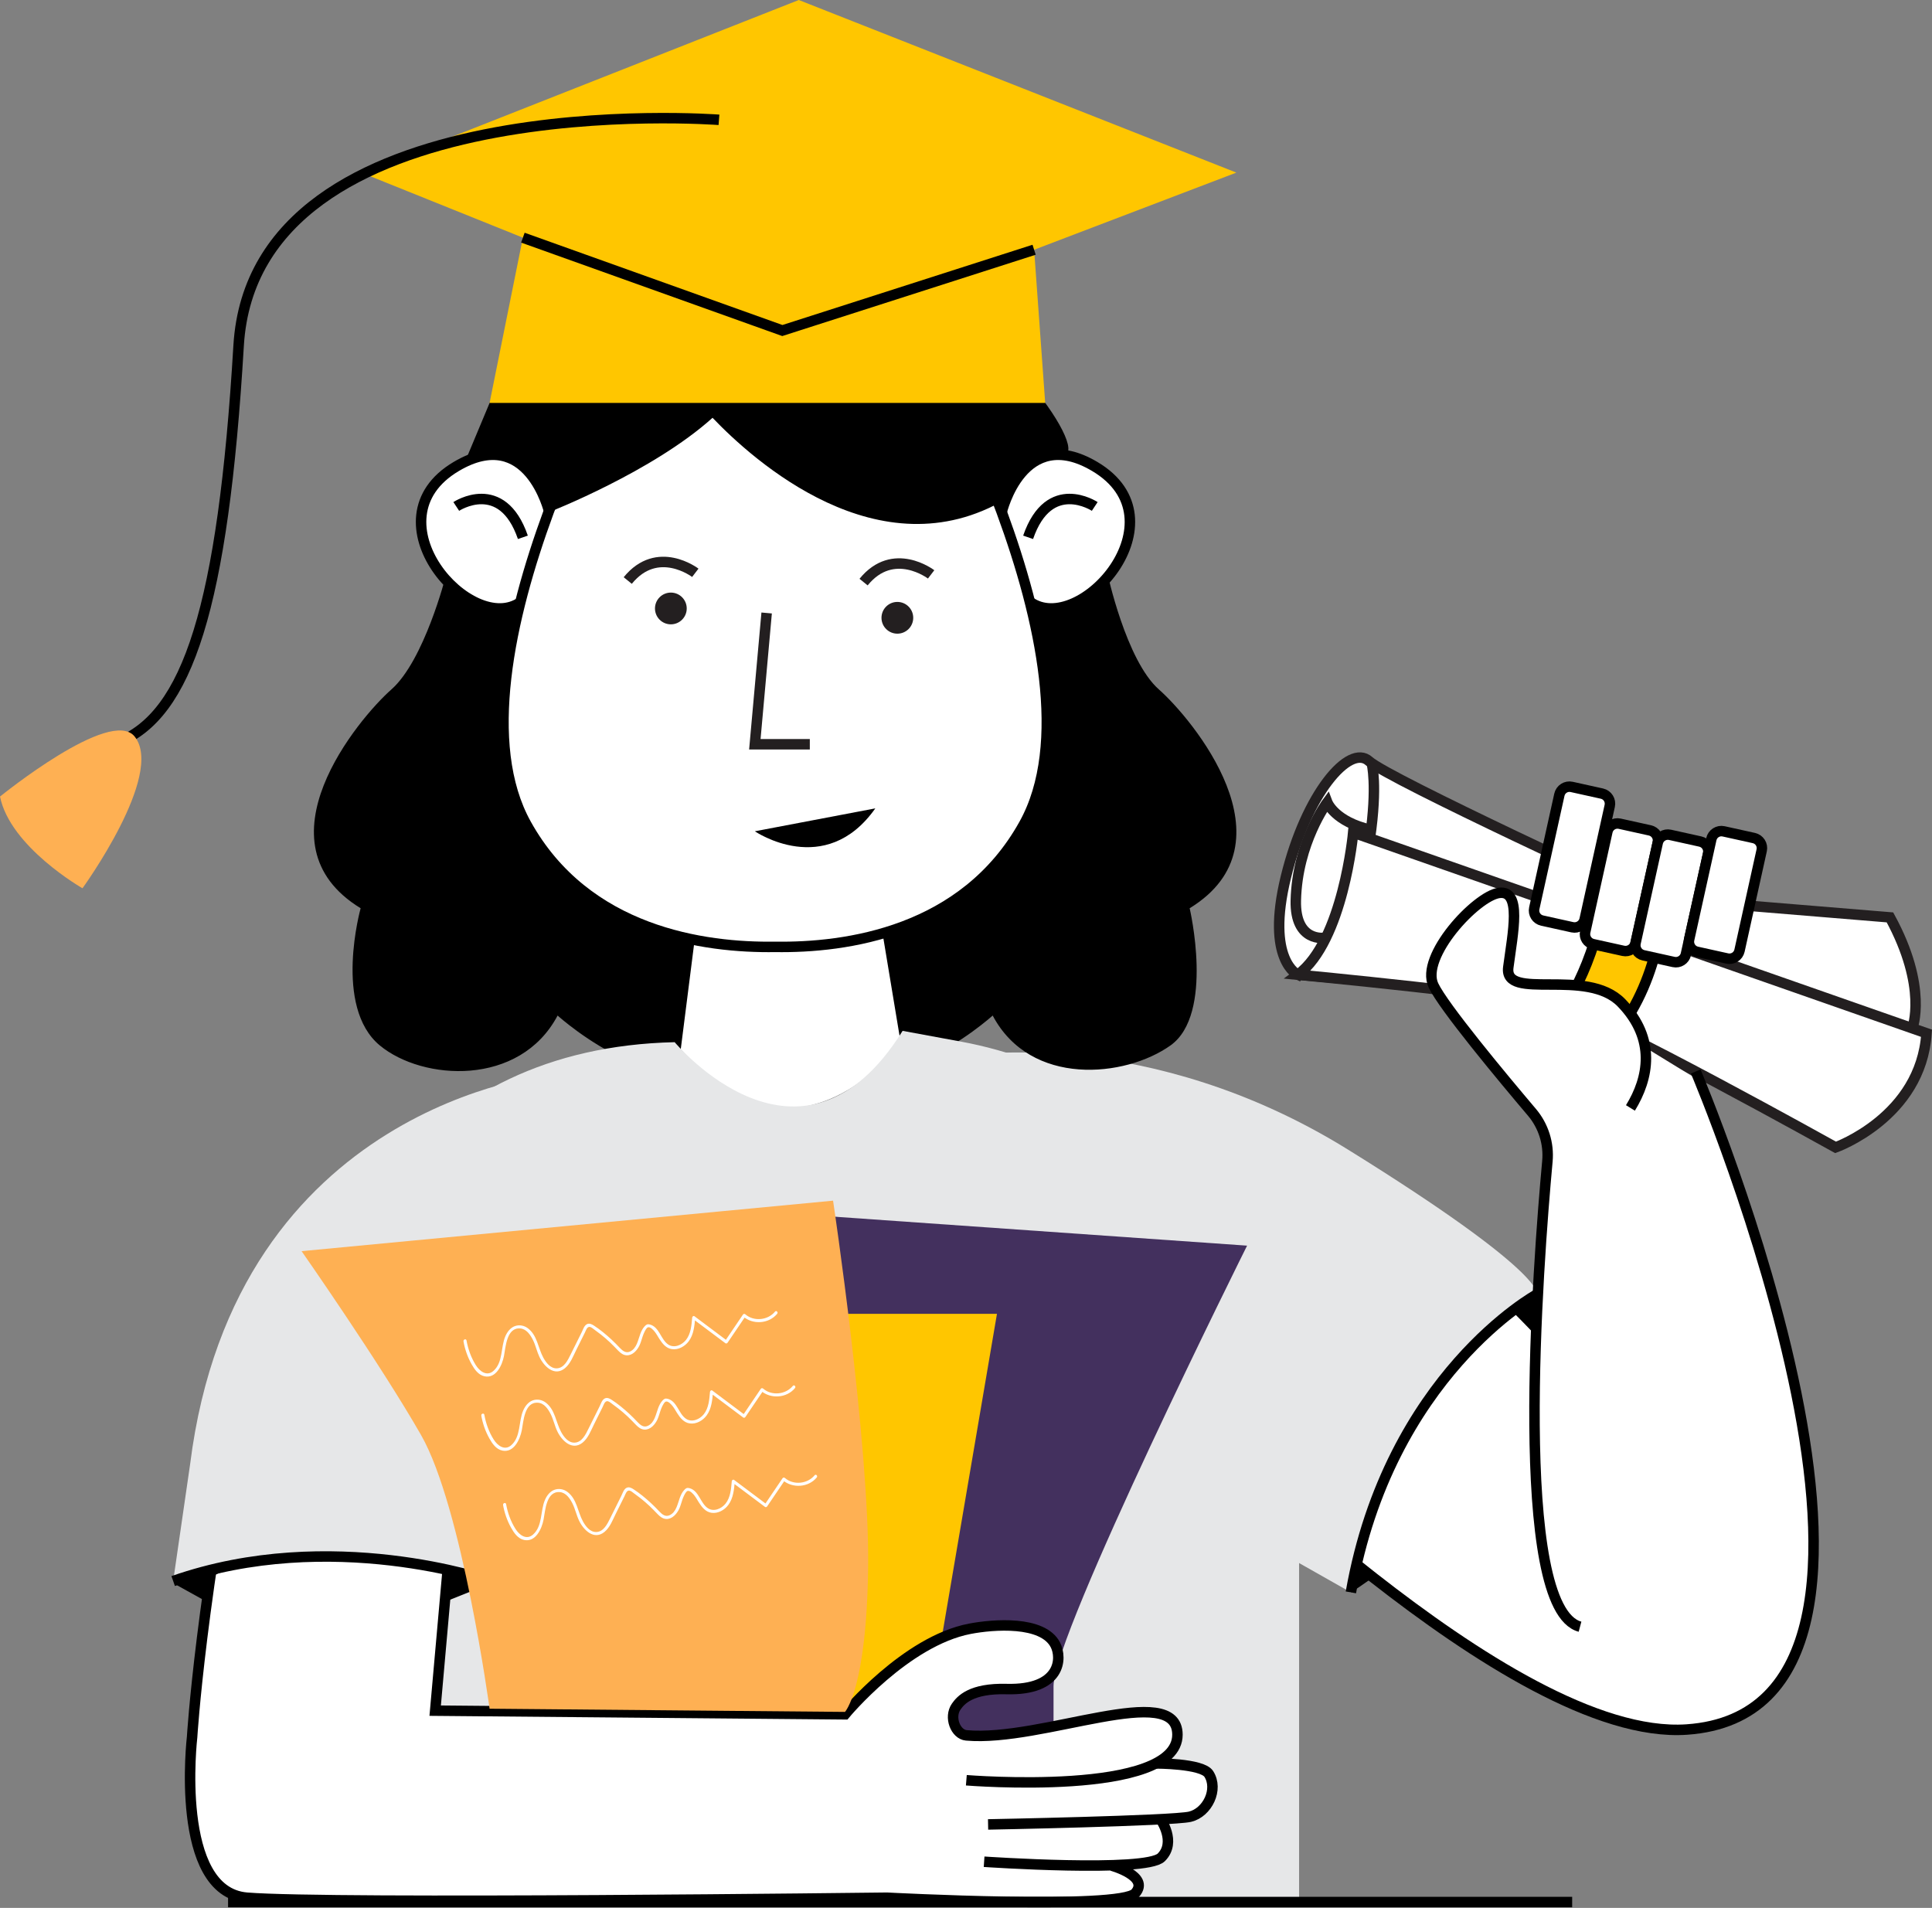 <svg width="184.535" height="182.239" viewBox="0 0 184.535 182.239" fill="none" xmlns="http://www.w3.org/2000/svg" xmlns:xlink="http://www.w3.org/1999/xlink">
	<rect x="0" y="0" width="184.535" height="182.239" fill="#808080" stroke="none"/>
	<desc>
			Created with Pixso.
	</desc>
	<defs/>
	<path id="Vector" d="M146.813 123.629C146.813 123.629 133.136 131.617 129.03 152.099C129.03 152.099 146.17 141.935 146.813 123.629Z" fill-rule="nonzero" fill="#000000"/>
	<path id="Vector" d="M123.965 93.103C123.965 93.103 120.876 91.743 122.822 83.767C124.767 75.791 128.901 71.008 130.765 72.702C132.626 74.397 157.176 85.704 157.176 85.704L180.518 87.626C184.187 94.351 182.651 98.215 182.651 98.215L123.967 93.1L123.965 93.103Z" fill-rule="nonzero" fill="#FFFFFF"/>
	<path id="Vector" d="M122.822 83.767C124.767 75.791 128.901 71.008 130.765 72.702C132.626 74.397 157.176 85.704 157.176 85.704L180.518 87.626C184.187 94.351 182.651 98.215 182.651 98.215L123.967 93.1L123.965 93.103C123.965 93.103 120.876 91.743 122.822 83.767Z" stroke="#231F20"/>
	<path id="Vector" d="M149.283 96.246C153.364 97.363 175.328 109.595 175.328 109.595C175.328 109.595 183.48 106.696 184.011 98.694L129.251 79.526C129.251 79.526 128.303 89.894 123.962 93.1C123.962 93.1 145.198 95.128 149.283 96.243L149.283 96.246Z" fill-rule="nonzero" fill="#FFFFFF"/>
	<path id="Vector" d="M175.328 109.595C175.328 109.595 183.48 106.696 184.011 98.694L129.251 79.526C129.251 79.526 128.303 89.894 123.962 93.1C123.962 93.1 145.198 95.128 149.283 96.243L149.283 96.246C153.364 97.363 175.328 109.595 175.328 109.595Z" stroke="#231F20"/>
	<path id="Vector" d="M131.021 72.899C131.021 72.899 131.593 75.005 130.847 80.084" stroke="#231F20"/>
	<path id="Vector" d="M149.224 96.518C149.224 96.518 153.127 91.067 153.268 83.892L158.831 85.84C158.831 85.84 158.965 92.974 154.252 98.912L149.224 96.518Z" fill-rule="nonzero" fill="#FFC600"/>
	<path id="Vector" d="M153.268 83.892L158.831 85.84C158.831 85.84 158.965 92.974 154.252 98.912L149.224 96.518C149.224 96.518 153.127 91.067 153.268 83.892Z" stroke="#000000"/>
	<path id="Vector" d="M126.547 89.572C126.547 89.572 123.676 90.065 123.77 86.009C123.899 80.479 126.774 76.632 126.774 76.632C126.774 76.632 127.476 78.498 130.957 79.268" stroke="#231F20"/>
	<path id="Vector" d="M144.137 124.972L146.82 126.976C146.82 126.976 147.919 109.879 147.616 108.968C147.311 108.057 141.044 100.067 141.044 100.067C141.044 100.067 135.98 94.013 136.405 93.248C136.83 92.483 138.68 87.406 141.602 86.246C141.602 86.246 144.215 84.422 144.41 86.246C144.602 88.07 143.91 92.694 144.072 93.103C144.233 93.511 144.672 94.187 146.337 94.22C148.001 94.253 154.712 93.687 155.953 97.328C157.195 100.968 157.209 100.088 157.209 100.088L162.223 103.163C162.223 103.163 166.617 114.146 168.286 120.047C169.957 125.948 173.215 138.527 173.112 147.569C173.009 156.611 169.718 162.873 164.164 164.62C157.845 166.605 148.836 162.657 142.867 158.902C136.898 155.146 129.544 149.555 129.544 149.555C129.544 149.555 130.692 136.483 144.137 124.972Z" fill-rule="nonzero" fill="#FFFFFF"/>
	<path id="Vector" d="M161.967 102.346C161.967 102.346 187.855 163.333 161.127 165.199C143.931 166.399 114.224 134.882 113.878 136.525C113.878 136.525 100.309 118.362 109.719 107.851C119.129 97.339 146.823 126.979 146.823 126.979" stroke="#000000"/>
	<path id="Vector" d="M92.298 100.823C92.298 100.823 109.721 97.999 128.753 109.806C147.776 121.608 146.813 123.629 146.813 123.629C146.813 123.629 131.873 131.328 129.03 152.099L106.076 139.1C106.076 139.1 85.591 118.087 92.298 100.823Z" fill-rule="nonzero" fill="#E6E7E8"/>
	<path id="Vector" d="M146.813 123.629C146.813 123.629 132.699 131.307 129.03 152.099" stroke="#000000"/>
	<path id="Vector" d="M148.944 75.911L146.545 86.757C146.428 87.287 146.763 87.812 147.293 87.929L150.183 88.569C150.714 88.686 151.239 88.351 151.356 87.821L153.754 76.975C153.872 76.445 153.537 75.92 153.007 75.803L150.116 75.163C149.586 75.046 149.061 75.381 148.944 75.911Z" fill-rule="nonzero" fill="#FFFFFF"/>
	<path id="Vector" d="M148.944 75.911C149.061 75.381 149.586 75.046 150.116 75.163L153.007 75.803C153.537 75.92 153.872 76.445 153.754 76.975L151.356 87.821C151.239 88.351 150.714 88.686 150.183 88.569L147.293 87.929C146.763 87.812 146.428 87.287 146.545 86.757L148.944 75.911Z" stroke="#000000"/>
	<path id="Vector" d="M153.531 79.426L151.411 89.01C151.294 89.541 151.629 90.066 152.159 90.183L155.049 90.822C155.58 90.939 156.105 90.605 156.222 90.074L158.342 80.49C158.459 79.959 158.124 79.434 157.594 79.317L154.704 78.678C154.173 78.56 153.648 78.895 153.531 79.426Z" fill-rule="nonzero" fill="#FFFFFF"/>
	<path id="Vector" d="M153.531 79.426C153.648 78.895 154.173 78.56 154.704 78.678L157.594 79.317C158.124 79.434 158.459 79.959 158.342 80.49L156.222 90.074C156.105 90.605 155.58 90.939 155.049 90.822L152.159 90.183C151.629 90.066 151.294 89.541 151.411 89.01L153.531 79.426Z" stroke="#000000"/>
	<path id="Vector" d="M158.34 80.489L156.22 90.074C156.103 90.605 156.438 91.129 156.968 91.247L159.858 91.886C160.389 92.003 160.914 91.668 161.031 91.138L163.151 81.553C163.268 81.023 162.933 80.498 162.403 80.381L159.513 79.741C158.982 79.624 158.457 79.959 158.34 80.489Z" fill-rule="nonzero" fill="#FFFFFF"/>
	<path id="Vector" d="M158.34 80.489C158.457 79.959 158.982 79.624 159.513 79.741L162.403 80.381C162.933 80.498 163.268 81.023 163.151 81.553L161.031 91.138C160.914 91.668 160.389 92.003 159.858 91.886L156.968 91.247C156.438 91.129 156.103 90.605 156.22 90.074L158.34 80.489Z" stroke="#000000"/>
	<path id="Vector" d="M163.458 80.156L161.338 89.741C161.221 90.271 161.556 90.796 162.086 90.913L164.976 91.553C165.507 91.67 166.032 91.335 166.149 90.805L168.268 81.22C168.386 80.69 168.051 80.165 167.521 80.047L164.63 79.408C164.1 79.291 163.575 79.626 163.458 80.156Z" fill-rule="nonzero" fill="#FFFFFF"/>
	<path id="Vector" d="M163.458 80.156C163.575 79.626 164.1 79.291 164.63 79.408L167.521 80.047C168.051 80.165 168.386 80.69 168.268 81.22L166.149 90.805C166.032 91.335 165.507 91.67 164.976 91.553L162.086 90.913C161.556 90.796 161.221 90.271 161.338 89.741L163.458 80.156Z" stroke="#000000"/>
	<path id="Vector" d="M155.731 105.827C157.482 102.985 158.209 99.248 154.881 95.795C151.552 92.344 143.626 95.699 144.065 92.389C144.501 89.077 145.377 84.997 143.189 85.288C141.001 85.579 135.605 91.359 136.919 94.128C137.884 96.163 143.438 102.837 146.32 106.24C147.424 107.543 147.956 109.226 147.799 110.928C146.909 120.617 144.374 153.637 150.916 155.378" stroke="#000000"/>
	<path id="Vector" d="M110.691 65.853C107.548 63.081 105.766 54.713 105.766 54.713C102.668 59.424 98.382 57.405 98.382 57.405C98.382 57.405 79.144 73.289 78.139 75.902C77.637 77.207 75.329 81.272 74.038 85.972C72.75 81.272 70.44 77.207 69.938 75.902C68.933 73.289 49.345 57.354 49.345 57.354C49.345 57.354 46.286 59.652 42.568 55.053C42.568 55.053 40.526 63.083 37.383 65.855C34.24 68.628 24.273 80.526 34.447 86.753C34.447 86.753 31.811 96.159 36.278 99.858C40.362 103.241 49.643 103.832 53.26 97.001C53.26 97.001 64.837 107.538 72.01 99.858C72.919 98.884 73.578 97.814 74.038 96.682C74.498 97.814 75.158 98.884 76.066 99.858C83.24 107.538 94.816 97.001 94.816 97.001C98.433 103.834 107.478 102.933 111.799 99.858C116.01 96.863 113.63 86.753 113.63 86.753C123.801 80.524 113.834 68.625 110.693 65.855L110.691 65.853Z" fill-rule="nonzero" fill="#000000"/>
	<path id="Vector" d="M100.543 43.631C96.447 44.554 95.687 49.45 95.68 49.488C95.377 48.863 95.055 48.253 94.708 47.661C94.708 47.661 86.671 34.266 81.045 34.399C75.418 34.533 60.816 30.648 54.384 44.716L50.741 53.819C50.741 53.819 50.6 54.194 50.387 54.861L52.288 48.309C52.288 48.309 50.358 43.098 46.763 43.455C46.763 43.455 40.39 44.624 40.221 49.495C40.052 54.363 44.357 59.447 49.589 57.609C47.69 64.895 45.878 78.69 57.26 86.232C57.26 86.232 63.52 89.269 65.855 89.68L64.44 99.543C64.44 99.543 70.616 107.717 77.974 105.421C77.974 105.421 83.472 104.116 86.209 98.464L84.779 89.011C84.779 89.011 100.576 84.237 99.987 68.562C99.987 68.562 99.853 63.44 98.452 57.539C105.109 59.21 107.973 52.854 107.923 50.049C107.876 47.244 104.656 42.704 100.543 43.631Z" fill-rule="nonzero" fill="#FFFFFF"/>
	<path id="Vector" d="M65.856 89.68L64.442 100.823" stroke="#000000"/>
	<path id="Vector" d="M84.781 89.011L86.641 100.222" stroke="#000000"/>
	<path id="Vector" d="M86.211 98.464L91.753 99.485C110.487 102.935 124.084 119.265 124.084 138.314L124.084 181.264L28.808 181.264L28.808 138.839C28.808 118.524 40.223 100.091 64.442 99.546C64.442 99.546 76.498 114.059 86.211 98.466L86.211 98.464Z" fill-rule="nonzero" fill="#E6E7E8"/>
	<path id="Vector" d="M63.05 165.559L76.174 115.968L119.115 118.981C119.115 118.981 100.63 156.05 100.628 161.059L100.628 166.066L63.05 165.559Z" fill-rule="nonzero" fill="#43305E"/>
	<path id="Vector" d="M63.158 125.493L95.225 125.493L87.857 168.713L60.595 168.713C60.595 168.713 63.515 128.117 63.158 125.493Z" fill-rule="nonzero" fill="#FFC600"/>
	<path id="Vector" d="M19.755 152.998L16.666 151.285C16.666 151.285 19.487 149.01 29.602 148.811C29.602 148.811 40.453 148.459 46.763 151.289L42.488 153.001C42.488 153.001 26.384 154.712 19.752 153.001L19.755 152.998Z" fill-rule="nonzero" fill="#000000"/>
	<path id="Vector" d="M60.921 30.491C60.921 30.491 41.77 63.447 50.258 78.718C55.992 89.037 67.299 90.546 74.038 90.443C80.775 90.546 92.084 89.037 97.818 78.718C106.306 63.447 87.155 30.491 87.155 30.491L60.921 30.491Z" stroke="#000000"/>
	<path id="Vector" d="M95.68 48.908C95.68 48.908 97.666 40.469 104.564 44.556C113.151 49.64 103.13 60.91 98.363 57.478" stroke="#000000"/>
	<path id="Vector" d="M104.564 48.375C104.564 48.375 100.21 45.495 98.201 51.323" stroke="#000000"/>
	<path id="Vector" d="M52.464 48.908C52.464 48.908 50.478 40.469 43.58 44.556C34.993 49.64 45.014 60.91 49.781 57.478" stroke="#000000"/>
	<path id="Vector" d="M43.58 48.375C43.58 48.375 47.934 45.495 49.943 51.323" stroke="#000000"/>
	<path id="Vector" d="M42.735 150.123L41.531 163.674L80.676 164.023C80.676 164.023 86.169 157.195 89.988 156.644C89.988 156.644 99.433 152.958 100.771 157.392C101.63 160.233 100.447 160.54 98.426 160.796C96.405 161.052 91.427 161.566 91.298 163.279C91.201 164.559 91.063 165.422 92.297 165.753C93.53 166.084 96.255 165.943 97.807 165.676C99.361 165.408 107.132 163.793 107.132 163.793C107.132 163.793 112.376 163.298 112.287 165.15C112.198 167.002 110.94 168.361 110.94 168.361C110.94 168.361 115.864 168.284 115.768 170.992C115.768 170.992 115.895 173.805 111.005 174.021C111.005 174.021 111.315 174.42 111.414 175.37C111.512 176.321 111.057 178.013 109.632 177.872C108.207 177.729 106.196 178.199 106.196 178.199C106.196 178.199 108.578 179.288 108.637 179.931C108.698 180.574 108.172 181.398 107.247 181.539C106.323 181.677 89.953 181.539 89.953 181.539L23.548 181.539C23.548 181.539 18.9 181.363 18.156 171.605L20.088 150.674C20.088 150.674 25.86 146.837 42.735 150.123Z" fill-rule="nonzero" fill="#FFFFFF"/>
	<path id="Vector" d="M110.381 168.436C110.381 168.436 114.806 168.427 115.456 169.441C116.399 170.91 115.336 173.126 113.665 173.528C111.994 173.929 94.377 174.265 94.377 174.265" stroke="#000000"/>
	<path id="Vector" d="M110.848 173.765C110.848 173.765 112.395 175.936 110.921 177.41C109.447 178.884 93.997 177.828 93.997 177.828" stroke="#000000"/>
	<path id="Vector" d="M106.196 178.203C106.196 178.203 109.848 179.21 108.44 180.828C107.034 182.445 84.723 181.264 84.723 181.264C84.723 181.264 31.585 181.919 23.581 181.264C16.607 180.694 18.349 165.913 18.349 165.913C18.349 165.913 19.152 152.425 23.581 130.657C23.581 130.657 35.63 118.934 44.472 130.657L41.566 163.397L80.711 163.746C80.711 163.746 86.504 156.749 92.636 155.576C94.861 155.148 99.602 154.773 100.806 157.115C101.459 158.383 101.342 161.47 96.14 161.333C92.741 161.244 91.765 162.392 91.335 163.005C90.626 164.016 91.262 165.664 92.3 165.758C99.515 166.413 112.458 160.509 112.463 165.69C112.468 171.69 92.3 170.044 92.3 170.044" stroke="#000000"/>
	<path id="Vector" d="M52.462 102.661L46.763 151.015C30.165 145.792 16.541 151.015 16.541 151.015L18.159 139.86C22.473 105.454 52.464 102.661 52.464 102.661L52.462 102.661Z" fill-rule="nonzero" fill="#E6E7E8"/>
	<path id="Vector" d="M46.763 151.017C46.763 151.017 31.613 145.74 16.541 151.017" stroke="#000000"/>
	<path id="Vector" d="M46.763 163.211C46.763 163.211 44.141 143.931 40.221 137.077C36.301 130.223 28.806 119.507 28.806 119.507L79.571 114.684C79.571 114.684 83.049 137.912 82.92 149.613C82.791 161.312 80.709 163.516 80.709 163.516L46.76 163.211L46.763 163.211Z" fill-rule="nonzero" fill="#FEB053"/>
	<path id="Vector" d="M44.268 128.117C44.404 128.88 44.66 129.617 45.038 130.295C45.315 130.793 45.69 131.34 46.286 131.462C47.385 131.687 47.967 130.392 48.136 129.525C48.305 128.659 48.382 126.782 49.694 126.889C50.288 126.939 50.666 127.509 50.906 127.993C51.164 128.514 51.277 129.087 51.525 129.61C51.953 130.514 52.953 131.509 53.955 130.692C54.481 130.263 54.741 129.549 55.032 128.962C55.211 128.605 55.387 128.246 55.565 127.889C55.666 127.685 55.769 127.481 55.87 127.277C55.962 127.091 56.067 126.69 56.356 126.746C56.506 126.777 56.701 126.955 56.823 127.042C57.013 127.178 57.201 127.317 57.384 127.462C57.687 127.702 57.98 127.955 58.262 128.218C58.544 128.481 58.795 128.756 59.06 129.023C59.276 129.241 59.53 129.441 59.851 129.455C60.426 129.483 60.87 128.964 61.091 128.49C61.217 128.218 61.288 127.925 61.386 127.641C61.438 127.493 61.492 127.345 61.565 127.204C61.628 127.084 61.75 126.831 61.891 126.782C62.116 126.704 62.435 127.073 62.548 127.218C62.71 127.427 62.837 127.662 62.978 127.885C63.264 128.335 63.619 128.788 64.184 128.866C64.802 128.953 65.421 128.601 65.783 128.117C66.264 127.472 66.337 126.622 66.403 125.847L66.182 125.974C67.219 126.751 68.257 127.528 69.292 128.305C69.358 128.354 69.452 128.312 69.494 128.253C70.067 127.408 70.639 126.561 71.212 125.716L70.982 125.746C71.914 126.556 73.444 126.451 74.233 125.488C74.353 125.343 74.146 125.134 74.026 125.282C73.343 126.113 72.01 126.251 71.191 125.54C71.116 125.474 71.015 125.488 70.961 125.57C70.388 126.415 69.815 127.263 69.243 128.108L69.445 128.056C68.407 127.279 67.37 126.502 66.334 125.725C66.236 125.652 66.121 125.753 66.114 125.852C66.053 126.577 65.992 127.399 65.52 127.99C65.133 128.476 64.388 128.805 63.82 128.42C63.109 127.939 62.98 126.751 62.076 126.514C61.844 126.453 61.734 126.509 61.569 126.69C61.382 126.894 61.262 127.145 61.163 127.401C60.936 127.997 60.828 128.793 60.177 129.096C59.778 129.281 59.471 129.025 59.206 128.749C58.94 128.472 58.678 128.197 58.396 127.939C57.875 127.46 57.314 126.99 56.718 126.608C56.528 126.486 56.297 126.371 56.072 126.476C55.8 126.603 55.694 126.983 55.572 127.23C55.218 127.946 54.861 128.662 54.506 129.375C54.234 129.922 53.882 130.68 53.173 130.701C52.575 130.718 52.152 130.152 51.894 129.68C51.392 128.756 51.324 127.554 50.425 126.875C50.068 126.605 49.608 126.514 49.18 126.666C48.753 126.819 48.455 127.211 48.274 127.624C47.814 128.676 48.063 130.129 47.129 130.948C46.498 131.502 45.812 130.981 45.448 130.396C44.998 129.678 44.709 128.868 44.559 128.035C44.526 127.85 44.242 127.927 44.275 128.112L44.268 128.117Z" fill-rule="nonzero" fill="#FFFFFF"/>
	<path id="Vector" d="M45.969 135.213C46.105 135.976 46.361 136.713 46.739 137.391C47.016 137.889 47.392 138.436 47.988 138.558C49.086 138.783 49.669 137.487 49.838 136.621C50.007 135.755 50.084 133.877 51.396 133.985C51.99 134.034 52.368 134.605 52.607 135.088C52.865 135.61 52.978 136.182 53.227 136.706C53.654 137.609 54.654 138.605 55.657 137.788C56.182 137.358 56.443 136.645 56.734 136.058C56.912 135.701 57.088 135.342 57.267 134.985C57.368 134.781 57.471 134.577 57.572 134.372C57.663 134.187 57.769 133.786 58.058 133.842C58.208 133.872 58.403 134.051 58.525 134.138C58.715 134.274 58.903 134.412 59.086 134.558C59.389 134.797 59.682 135.051 59.964 135.314C60.245 135.577 60.497 135.851 60.762 136.119C60.978 136.337 61.231 136.537 61.553 136.551C62.128 136.579 62.572 136.06 62.792 135.586C62.919 135.314 62.989 135.02 63.088 134.736C63.14 134.588 63.194 134.441 63.266 134.3C63.33 134.18 63.452 133.927 63.593 133.877C63.818 133.8 64.137 134.168 64.25 134.314C64.412 134.523 64.539 134.757 64.679 134.98C64.966 135.431 65.32 135.884 65.886 135.962C66.503 136.048 67.123 135.696 67.484 135.213C67.966 134.567 68.038 133.718 68.104 132.943L67.883 133.07C68.921 133.847 69.959 134.624 70.994 135.401C71.059 135.45 71.153 135.408 71.195 135.349C71.768 134.504 72.341 133.657 72.914 132.812L72.684 132.842C73.615 133.652 75.146 133.546 75.935 132.584C76.054 132.438 75.848 132.229 75.728 132.377C75.045 133.208 73.712 133.347 72.893 132.636C72.817 132.57 72.717 132.584 72.662 132.666C72.09 133.511 71.517 134.358 70.944 135.203L71.146 135.152C70.109 134.375 69.071 133.598 68.036 132.821C67.937 132.748 67.822 132.849 67.815 132.948C67.754 133.673 67.693 134.495 67.222 135.086C66.834 135.572 66.09 135.901 65.522 135.516C64.811 135.034 64.682 133.847 63.778 133.61C63.546 133.549 63.435 133.605 63.271 133.786C63.083 133.99 62.964 134.241 62.865 134.497C62.637 135.093 62.529 135.889 61.879 136.192C61.48 136.377 61.173 136.121 60.907 135.844C60.642 135.567 60.379 135.293 60.097 135.034C59.576 134.556 59.015 134.086 58.419 133.704C58.229 133.581 57.999 133.466 57.774 133.572C57.502 133.699 57.396 134.079 57.274 134.326C56.919 135.041 56.562 135.757 56.208 136.471C55.936 137.018 55.584 137.776 54.875 137.797C54.276 137.814 53.854 137.248 53.596 136.776C53.093 135.851 53.025 134.649 52.126 133.971C51.769 133.701 51.309 133.61 50.882 133.762C50.455 133.915 50.157 134.307 49.976 134.72C49.516 135.771 49.765 137.224 48.831 138.044C48.199 138.598 47.514 138.076 47.15 137.492C46.699 136.774 46.41 135.964 46.26 135.131C46.227 134.945 45.943 135.023 45.976 135.208L45.969 135.213Z" fill-rule="nonzero" fill="#FFFFFF"/>
	<path id="Vector" d="M48.049 143.75C48.185 144.513 48.441 145.25 48.819 145.928C49.096 146.426 49.471 146.973 50.068 147.095C51.166 147.32 51.748 146.024 51.917 145.158C52.086 144.292 52.164 142.414 53.476 142.522C54.07 142.572 54.447 143.142 54.687 143.625C54.945 144.147 55.058 144.719 55.307 145.243C55.734 146.146 56.734 147.142 57.736 146.325C58.262 145.895 58.522 145.182 58.813 144.595C58.992 144.238 59.168 143.879 59.346 143.522C59.447 143.318 59.55 143.114 59.651 142.91C59.743 142.724 59.849 142.323 60.137 142.379C60.288 142.41 60.482 142.588 60.604 142.675C60.795 142.811 60.982 142.95 61.166 143.095C61.468 143.334 61.762 143.588 62.043 143.851C62.325 144.114 62.576 144.388 62.841 144.656C63.057 144.874 63.311 145.074 63.632 145.088C64.207 145.116 64.651 144.597 64.872 144.123C64.999 143.851 65.069 143.557 65.168 143.273C65.219 143.126 65.273 142.978 65.346 142.837C65.409 142.717 65.531 142.464 65.672 142.414C65.898 142.337 66.217 142.705 66.329 142.851C66.492 143.06 66.618 143.295 66.759 143.518C67.045 143.968 67.4 144.421 67.966 144.499C68.583 144.586 69.203 144.233 69.564 143.75C70.045 143.104 70.118 142.255 70.184 141.48L69.963 141.607C71.001 142.384 72.038 143.161 73.073 143.938C73.139 143.987 73.233 143.945 73.275 143.886C73.848 143.041 74.421 142.194 74.993 141.349L74.763 141.379C75.695 142.189 77.225 142.083 78.014 141.121C78.134 140.975 77.927 140.767 77.808 140.914C77.125 141.745 75.791 141.884 74.972 141.173C74.897 141.107 74.796 141.121 74.742 141.203C74.169 142.048 73.597 142.896 73.024 143.741L73.226 143.689C72.188 142.912 71.151 142.135 70.116 141.358C70.017 141.285 69.902 141.386 69.895 141.485C69.834 142.21 69.773 143.032 69.301 143.623C68.914 144.109 68.17 144.438 67.602 144.053C66.89 143.572 66.761 142.384 65.858 142.147C65.625 142.086 65.515 142.142 65.351 142.323C65.163 142.527 65.043 142.778 64.945 143.034C64.717 143.63 64.609 144.426 63.959 144.729C63.56 144.914 63.252 144.658 62.987 144.381C62.722 144.104 62.459 143.83 62.177 143.571C61.656 143.093 61.095 142.623 60.499 142.241C60.309 142.119 60.079 142.004 59.853 142.109C59.581 142.236 59.475 142.616 59.353 142.863C58.999 143.579 58.642 144.294 58.288 145.008C58.015 145.555 57.663 146.313 56.954 146.334C56.356 146.351 55.933 145.785 55.675 145.313C55.173 144.388 55.105 143.187 54.206 142.508C53.849 142.238 53.389 142.147 52.962 142.299C52.535 142.452 52.236 142.844 52.056 143.257C51.596 144.309 51.844 145.762 50.91 146.581C50.279 147.135 49.593 146.614 49.23 146.029C48.779 145.311 48.49 144.501 48.34 143.668C48.307 143.482 48.023 143.56 48.056 143.745L48.049 143.75Z" fill-rule="nonzero" fill="#FFFFFF"/>
	<path id="Vector" d="M85.711 27.233C80.688 25.496 74.376 24.543 70.146 26.003C70.13 26.003 70.12 26.008 70.12 26.008C70.12 26.008 52.025 23.038 46.765 38.486L44.411 44.115C44.411 44.115 50.211 40.641 52.467 48.908C52.467 48.908 62.349 45.054 68.059 39.906C71.928 43.958 83.981 54.83 96.096 47.661C96.096 47.661 97.797 42.981 101.384 43.439C104.567 43.845 95.779 30.712 85.711 27.233Z" fill-rule="nonzero" fill="#000000"/>
	<path id="Vector" d="M65.593 58.119C65.593 58.956 64.914 59.635 64.076 59.635C63.239 59.635 62.56 58.956 62.56 58.119C62.56 57.281 63.239 56.602 64.076 56.602C64.914 56.602 65.593 57.281 65.593 58.119Z" fill-rule="evenodd" fill="#231F20"/>
	<path id="Vector" d="M87.227 59.011C87.227 59.848 86.548 60.527 85.711 60.527C84.874 60.527 84.195 59.848 84.195 59.011C84.195 58.173 84.874 57.494 85.711 57.494C86.548 57.494 87.227 58.173 87.227 59.011Z" fill-rule="evenodd" fill="#231F20"/>
	<path id="Vector" d="M73.226 58.55L72.099 71.09L77.35 71.09" stroke="#231F20"/>
	<path id="Vector" d="M66.412 54.713C66.412 54.713 62.801 51.95 59.959 55.45" stroke="#231F20"/>
	<path id="Vector" d="M88.936 54.863C88.936 54.863 85.326 52.1 82.484 55.6" stroke="#231F20"/>
	<path id="Vector" d="M83.606 77.214C78.815 83.995 72.099 79.402 72.099 79.402L83.606 77.214Z" fill-rule="nonzero" fill="#000000"/>
	<path id="Vector" d="M46.763 38.486L99.832 38.486L98.774 23.855L118.092 16.487L76.296 0L34.501 16.487L49.943 22.701L46.763 38.486Z" fill-rule="nonzero" fill="#FFC600"/>
	<path id="Vector" d="M49.943 22.701L74.726 31.571L98.774 23.855" stroke="#000000"/>
	<path id="Vector" d="M68.672 11.445C68.672 11.445 24.287 8.014 22.792 33.014C21.299 58.015 17.924 68.318 11.215 70.942" stroke="#000000"/>
	<path id="Vector" d="M0 76.087C0 76.087 10.593 67.484 12.868 70.36C15.75 74.001 7.878 84.845 7.878 84.845C7.878 84.845 0.969 80.899 0.002 76.087L0 76.087Z" fill-rule="nonzero" fill="#FEB053"/>
	<path id="Vector" d="M21.783 181.68L150.165 181.68" stroke="#000000"/>
</svg>
